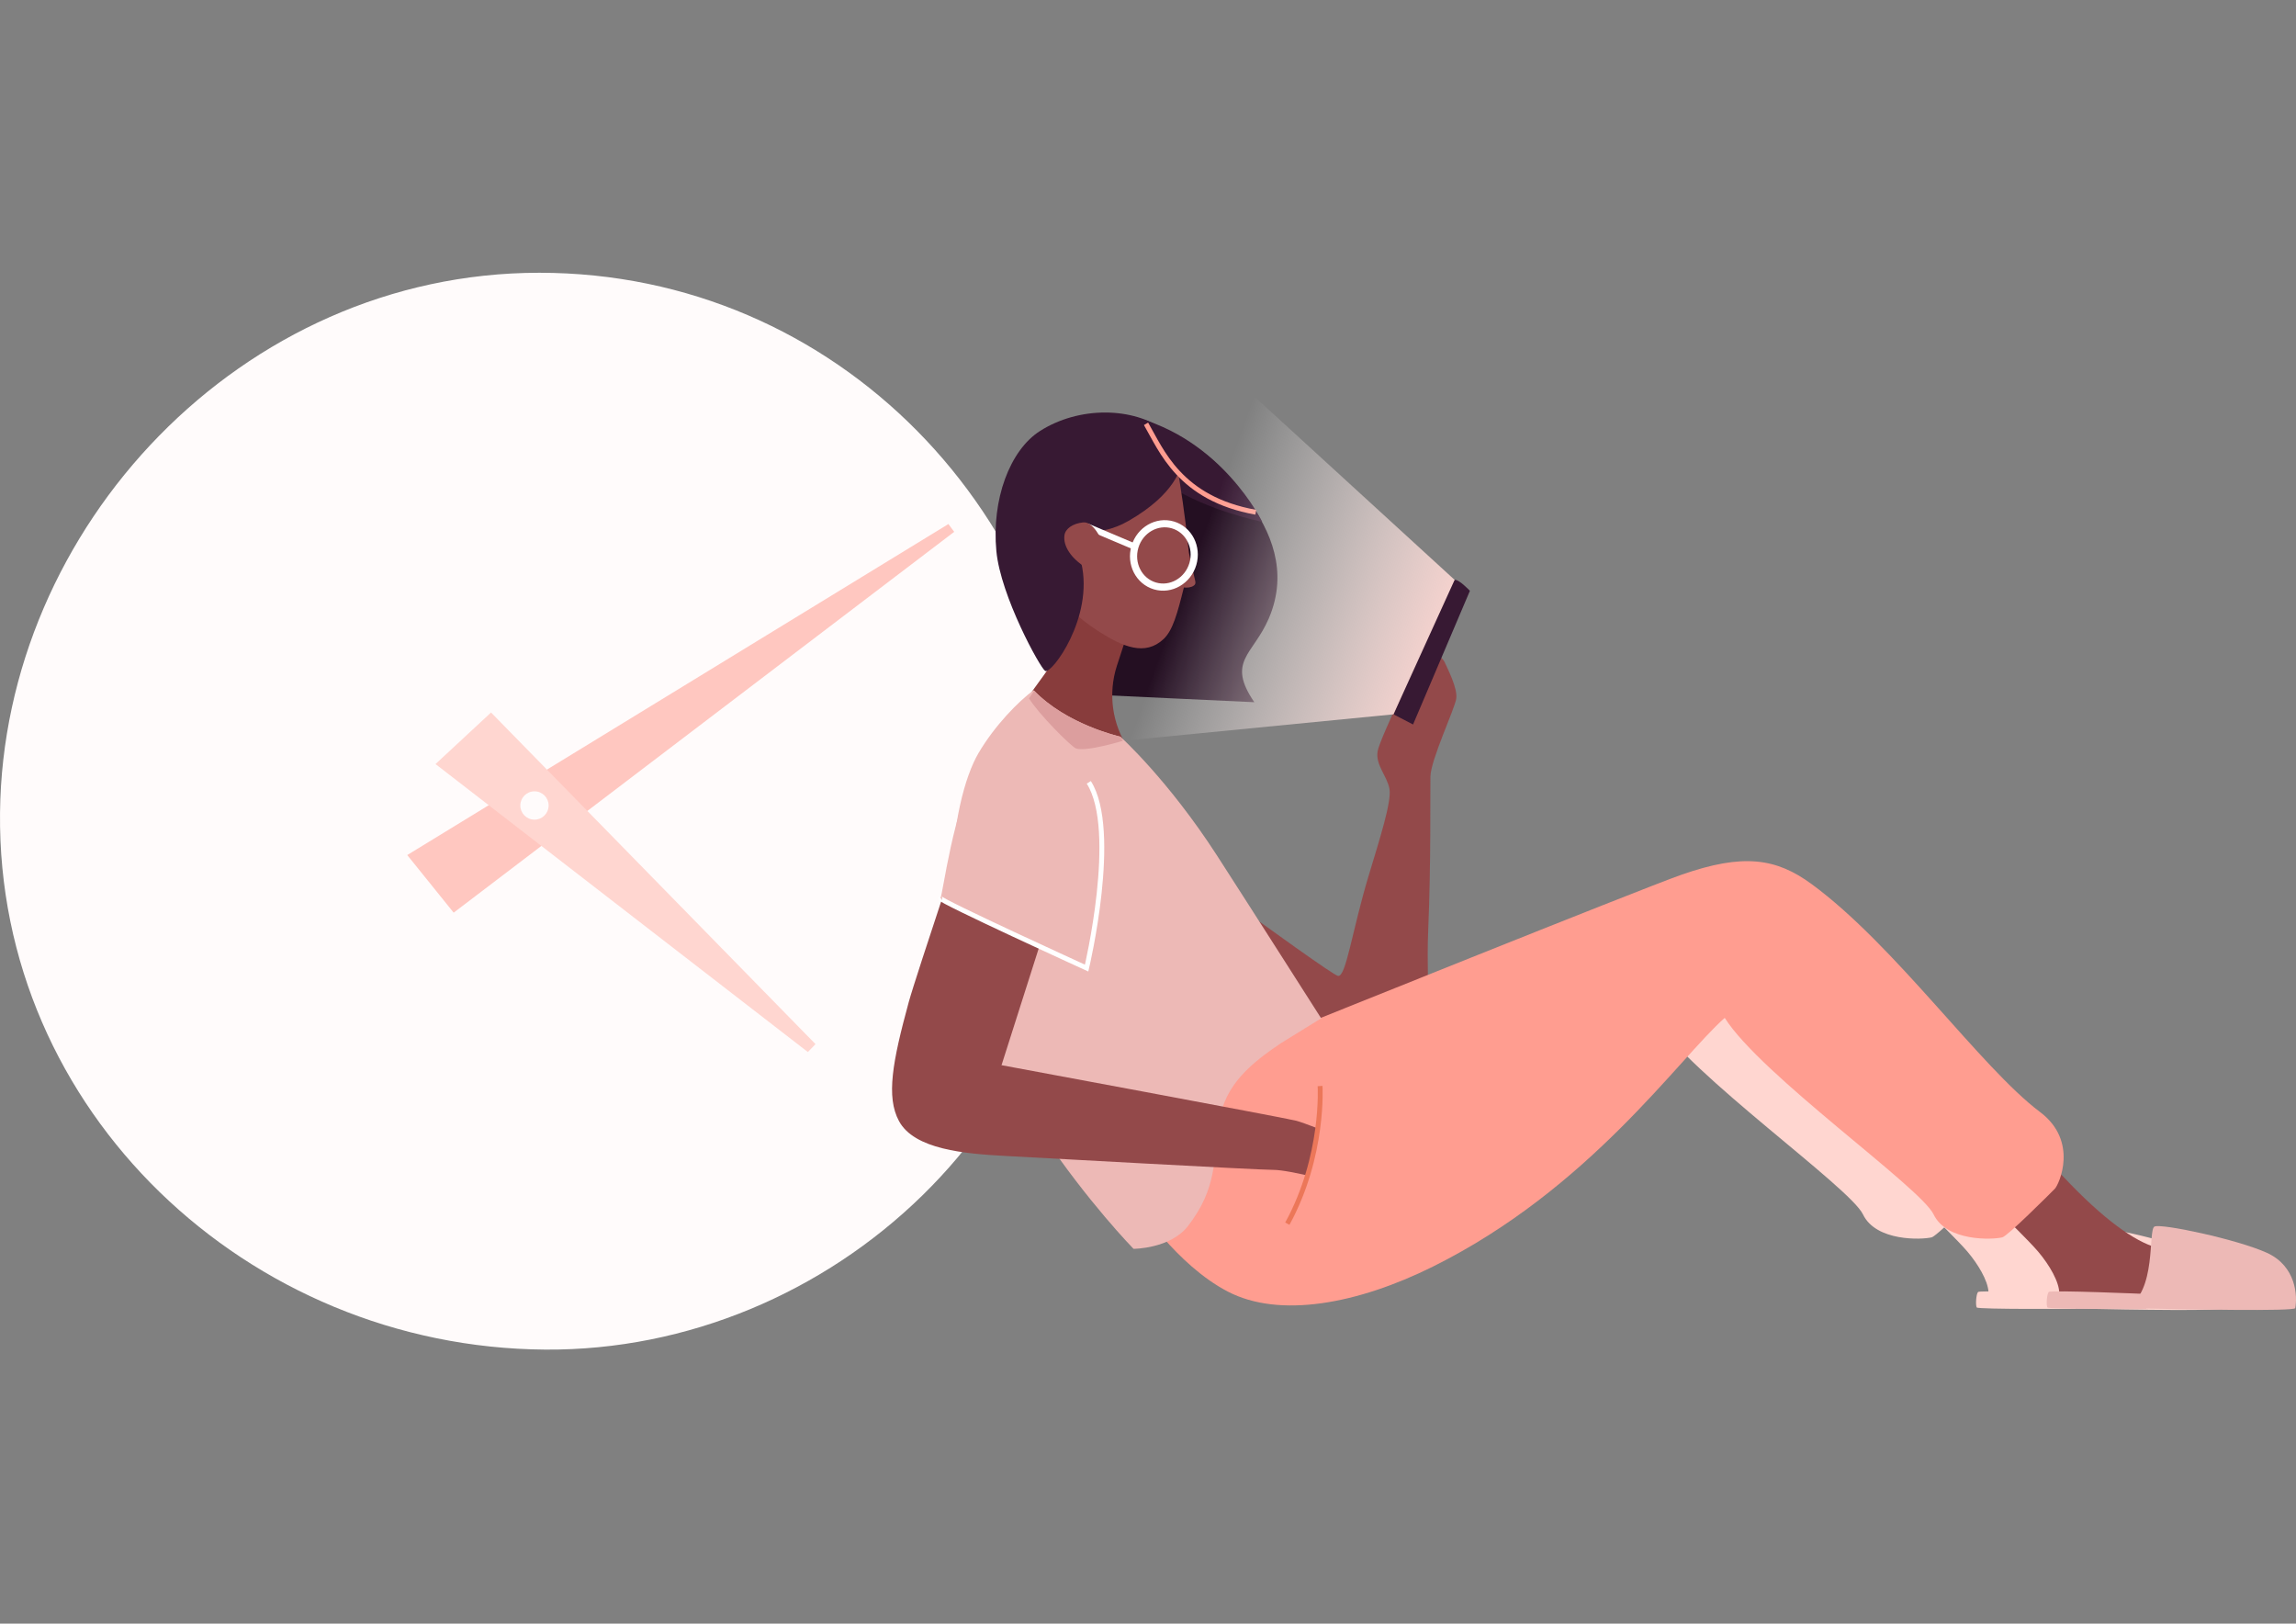 <svg width="256" height="181" viewBox="0 0 256 181" fill="none" xmlns="http://www.w3.org/2000/svg">
<rect x="0" y="0" width="256" height="181" fill="#808080" stroke="none"/>
<path d="M120.249 90.6C121.261 124.414 92.581 150.667 60.802 150.453C27.598 150.23 -0.352 123.841 0.003 90.6C0.342 58.812 26.92 30.407 60.128 30.407C93.336 30.407 119.254 57.371 120.249 90.6Z" fill="#FFFBFB"/>
<path d="M106.391 59.289L105.748 58.418L45.407 95.321L50.583 101.744L106.391 59.289Z" fill="#FFC7C0"/>
<path d="M90.075 117.28L90.928 116.398L54.751 79.428L48.559 85.177L90.075 117.28Z" fill="#FFD6D0"/>
<path d="M129.729 116.973L134.005 118.512L138.512 118.102C138.512 118.102 178.83 101.191 183.323 99.615C190.25 97.188 193.92 97.757 197.868 100.655C207.185 107.492 212.972 119.003 219.577 123.962C222.537 126.186 222.445 129.135 221.941 130.942C222.019 131.019 222.096 131.101 222.168 131.179C226.376 135.65 229.613 138.005 231.952 138.877C232.037 137.724 232.084 136.863 232.338 136.738C233.09 136.361 241.575 138.165 244.879 139.67C248.184 141.175 248.285 144.564 248.031 145.832C247.964 146.168 238.304 146.022 231.438 145.879V145.907C231.438 145.907 220.553 145.981 220.404 145.757C220.255 145.53 220.329 144.256 220.553 144.029C220.597 143.985 221.033 143.968 221.71 143.964C221.612 142.727 220.569 140.948 219.354 139.517C218.819 138.887 217.834 137.89 217.045 137.094C216.957 137.006 216.869 136.917 216.781 136.829C216.097 137.446 215.558 137.894 215.376 137.938C214.272 138.212 209.176 138.416 207.72 135.382C206.265 132.348 188.428 119.827 184.43 113.468C179.273 118.02 169.366 132.524 151.876 141.205C143.475 145.374 139.785 143.195 134.012 140.188C128.239 137.182 123.655 128.467 123.655 128.467L129.729 116.973Z" fill="#FFD6D0"/>
<path d="M249.751 141.772C253.103 142.477 252.077 145.589 251.272 145.66C246.318 146.111 234.979 145.629 234.441 145.602C233.412 145.555 229.542 146.504 229.599 144.192C229.63 142.955 228.529 141.036 227.236 139.514C226.701 138.884 225.716 137.887 224.927 137.091C222.526 134.664 220.028 132.976 220.028 132.976L226.109 127.566C226.109 127.566 228.587 129.62 230.05 131.173C234.61 136.02 238.037 138.386 240.407 139.064C244.741 140.308 244.124 140.589 249.751 141.772Z" fill="#93494A"/>
<path d="M158.759 72.225C159.297 72.126 160.78 73.157 161.088 73.845C161.396 74.53 162.537 76.736 162.371 77.879C162.205 79.021 159.524 84.702 159.49 86.563C159.456 88.424 159.561 96.199 159.243 103.677C158.925 111.158 160.238 117.411 156.795 119.889C153.352 122.367 151.083 123.15 149.062 122.214C147.041 121.282 142.233 118.255 142.135 117.716C142.036 117.178 122.182 89.413 122.182 89.413C122.182 89.413 148.046 108.504 149.167 108.788C150.071 109.015 150.721 103.873 152.597 97.64C153.778 93.711 155.183 89.379 154.923 87.942C154.662 86.505 153.328 85.261 153.606 83.729C153.887 82.197 158.759 72.225 158.759 72.225Z" fill="#93494A"/>
<path d="M163.892 65.865L157.553 80.766L155.373 79.634C155.373 79.634 161.711 64.733 162.192 64.645C162.669 64.561 163.892 65.865 163.892 65.865Z" fill="#371933"/>
<path d="M119.21 76.62C111.03 70.386 127.786 48.483 130.806 48.873C133.826 49.263 137.181 53.001 139.274 55.91C141.559 59.082 143.75 63.635 141.468 68.946C139.714 73.03 136.724 73.695 139.853 78.281L119.937 77.349" fill="#240F22"/>
<path d="M125.839 70.38C125.561 71.062 125.043 72.621 124.525 74.241C123.533 77.336 124 80.715 125.795 83.42C125.795 83.42 121.292 84.796 120.043 84.359C119.484 84.162 115.414 80.102 114.29 78.224C115.604 76.221 117.314 74.21 117.981 72.716C119.335 69.675 119.189 67.394 119.189 67.394L125.839 70.38Z" fill="#883C3C"/>
<path d="M140.736 58.177C140.736 58.177 134.666 56.957 130.301 54.113C126.878 51.883 125.436 47.524 126.154 46.402C136.223 48.839 140.736 58.177 140.736 58.177Z" fill="#371933"/>
<path d="M119.287 55.259C121.59 52.442 126.327 52.55 127.942 53.164C129.621 53.801 131.392 52.839 131.392 52.839C131.541 53.73 132.157 57.543 132.458 60.746L132.573 61.675C132.79 62.665 132.966 63.519 133.227 64.597C133.291 64.865 133.372 65.102 133.088 65.295C132.759 65.519 132.316 65.526 132.001 65.492C131.263 68.438 130.752 70.295 129.733 71.244C127.664 73.18 125.182 72.071 122.643 70.478C117.957 67.539 113.491 62.353 119.287 55.259Z" fill="#93494A"/>
<path d="M131.815 51.429C131.971 50.636 131.466 49.154 129.976 48.039C126.34 45.317 120.286 45.29 115.956 48.049C112.584 50.198 110.549 55.7 111.094 61.445C111.568 66.445 115.973 74.458 116.535 74.793C117.226 75.207 121.996 68.841 120.561 62.747C120.486 62.435 121.661 59.469 121.993 59.361C122.714 59.123 123.97 59.133 125.822 58.072C131.111 55.042 131.686 52.08 131.815 51.429Z" fill="#371933"/>
<path d="M133.002 62.875C133.557 60.997 132.56 59.047 130.776 58.518C128.992 57.99 127.096 59.084 126.541 60.961C125.986 62.839 126.983 64.79 128.767 65.318C130.551 65.847 132.447 64.753 133.002 62.875Z" stroke="white" stroke-width="0.798" stroke-miterlimit="10"/>
<path d="M126.503 60.936L121.156 58.675" stroke="white" stroke-width="0.69" stroke-miterlimit="10"/>
<path d="M122.863 60.309C122.863 60.309 121.952 58.113 120.774 58.235C119.596 58.357 118.786 58.947 118.685 59.669C118.509 60.896 119.487 62.292 121.014 63.224C122.541 64.156 122.863 60.309 122.863 60.309Z" fill="#93494A"/>
<path d="M127.779 47.249C129.492 50.168 131.503 55.578 140.019 57.106" stroke="#FF9D90" stroke-width="0.54" stroke-miterlimit="10"/>
<path d="M223.254 137.938C223.854 137.789 228.36 133.277 229.108 132.528C229.565 132.071 231.81 127.23 227.456 123.963C220.85 119.004 211.319 105.401 202.002 98.565C198.051 95.666 194.384 95.097 187.457 97.524C182.964 99.097 143.821 114.858 143.821 114.858L135.021 117.173L133.318 118.878L126.851 134.274C126.851 134.274 131.124 140.979 136.893 143.982C142.666 146.988 151.351 145.378 159.751 141.209C177.242 132.528 187.148 118.024 192.305 113.472C196.307 119.831 214.14 132.352 215.596 135.386C217.052 138.419 222.154 138.216 223.254 137.938Z" fill="#FF9D90"/>
<path d="M124.925 82.128C124.925 82.128 130.237 86.918 135.708 95.395C139.321 100.992 147.308 113.523 147.308 113.523L142.764 116.329C139.626 118.465 136.572 120.827 135.918 125.092C135.265 129.356 135.752 132.4 132.468 136.664C130.498 139.219 126.387 139.219 126.387 139.219C126.387 139.219 105.985 118.373 106.073 99.137C106.107 91.955 107.583 86.538 109.1 83.955C110.908 80.878 113.579 78.162 115.248 76.946C118.945 80.817 124.925 82.128 124.925 82.128Z" fill="#EDB9B6"/>
<path d="M119.971 83.437C119.46 83.257 115.76 79.562 114.734 77.85C114.92 77.569 115.113 77.284 115.313 77.003C118.841 80.644 124.359 81.993 124.881 82.115L125.209 82.579C125.209 82.582 121.109 83.837 119.971 83.437Z" fill="#DC9E9E"/>
<path d="M157.662 130.051C157.662 130.051 154.378 133.339 151.825 132.606C149.272 131.878 143.8 130.417 141.976 130.417C140.151 130.417 115.797 129.057 112.154 128.868C107.532 128.624 101.935 128.136 100.232 124.97C98.787 122.282 99.501 118.394 101.326 111.703C102.101 108.862 108.985 88.331 108.985 88.331L119.694 93.548L111.669 118.746C111.669 118.746 143.069 124.573 144.528 124.939C145.988 125.305 157.662 130.051 157.662 130.051Z" fill="#93494A"/>
<path d="M143.536 136.416C143.536 136.416 147.674 127.891 147.186 121.071C153.267 120.339 164.46 128.379 163.729 131.545C162.998 134.711 158.864 139.097 156.673 139.582C154.483 140.067 143.536 136.416 143.536 136.416Z" fill="#FF9D90"/>
<path d="M121.156 107.92C121.156 107.92 104.614 100.368 104.857 100.127C105.101 99.883 106.317 89.897 108.995 85.755C110.471 83.471 117.51 83.318 121.404 87.216C123.845 89.663 121.156 107.92 121.156 107.92Z" fill="#EDB9B6"/>
<path d="M121.4 87.216C124.806 92.575 121.156 107.92 121.156 107.92C121.156 107.92 104.614 100.368 104.857 100.127" stroke="white" stroke-width="0.54" stroke-miterlimit="10"/>
<path d="M147.186 121.071C147.186 121.071 147.674 128.864 143.536 136.416" stroke="#EC7759" stroke-width="0.54" stroke-miterlimit="10"/>
<path d="M162.189 64.645L138.549 43.009L125.209 82.582L155.373 79.633L162.189 64.645Z" fill="url(#paint0_linear)"/>
<path d="M240.22 136.738C239.469 137.114 240.522 144.026 237.068 145.829C243.823 145.978 255.839 146.205 255.913 145.829C256.167 144.561 256.062 141.168 252.761 139.666C249.457 138.165 240.969 136.362 240.22 136.738Z" fill="#EDB9B6"/>
<path d="M228.435 144.025C228.661 143.798 239.32 144.252 239.32 144.252V145.907C239.32 145.907 228.435 145.981 228.286 145.757C228.133 145.527 228.211 144.252 228.435 144.025Z" fill="#EDB9B6"/>
<path d="M59.593 91.376C60.464 91.376 61.171 90.669 61.171 89.796C61.171 88.924 60.464 88.217 59.593 88.217C58.722 88.217 58.015 88.924 58.015 89.796C58.015 90.669 58.722 91.376 59.593 91.376Z" fill="#FFFBFB"/>
<defs>
<linearGradient id="paint0_linear" x1="159.132" y1="72.649" x2="132.85" y2="63.169" gradientUnits="userSpaceOnUse">
<stop stop-color="#F3D1CD"/>
<stop offset="1" stop-color="white" stop-opacity="0"/>
</linearGradient>
</defs>
</svg>
